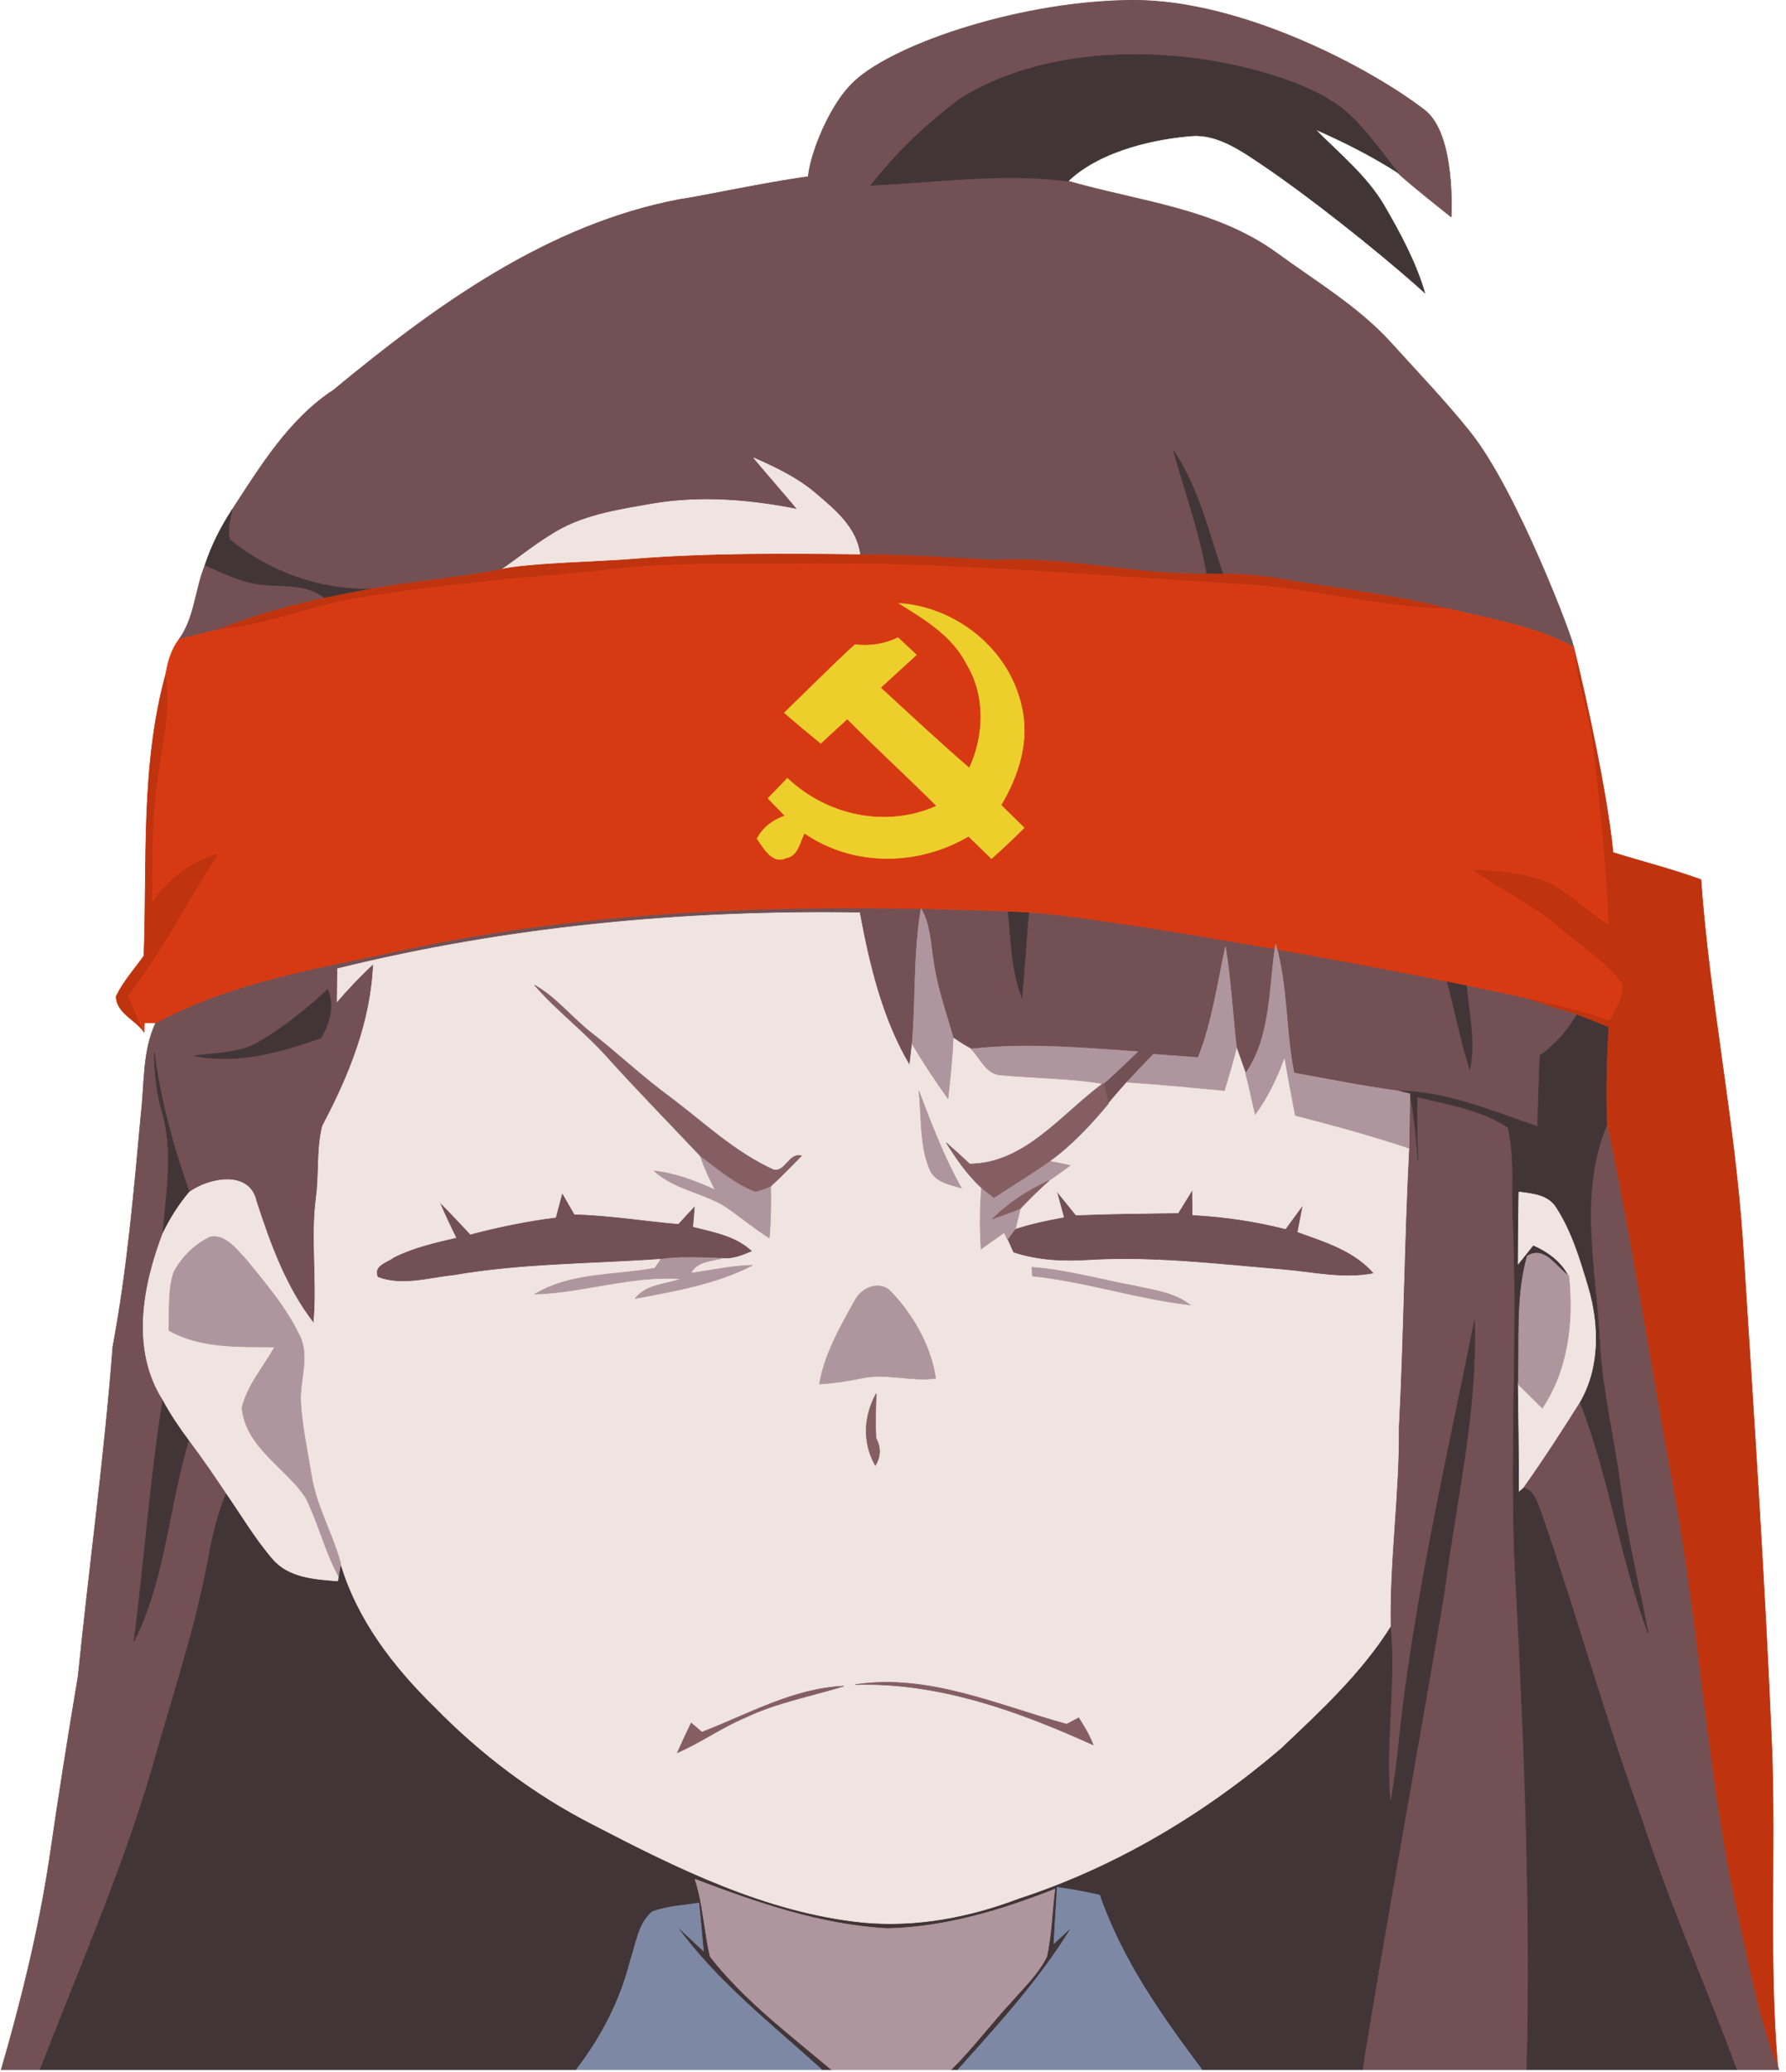 <svg clip-rule="evenodd" fill-rule="evenodd" viewBox="0 0 244 283" xmlns="http://www.w3.org/2000/svg"><g transform="matrix(.866 0 0 .895 -4.315 13.337)"><path d="m112.23 15.53c6.73-.93 34.29-7.22 30.1-2.14 10.38-.46 20.75-1.92 31.15-.65 11.1 3.1 23.22 4.16 32.9 10.96 6.18 4.38 12.87 8.19 18.1 13.77 4.18 4.48 8.51 8.82 12.41 13.55 7.435 8.936 16.475 32.195 16.33 32.83-6.07-3.19-12.94-4.21-19.53-5.79-8.19-2.07-16.6-2.96-24.92-4.31-3.59-.6-7.21-1.1-10.85-1.04-2.31-6.42-3.85-13.24-7.85-18.91 1.8 6.29 4.14 12.43 5.3 18.89-11.2.19-22.18-2.69-33.38-2.07-7.11-.39-14.21-.87-21.34-.86-.54-4.16-3.99-6.84-6.99-9.34-2.9-2.39-6.34-3.97-9.77-5.43 2.27 2.64 4.64 5.21 6.9 7.85-7.5-1.45-15.23-2.07-22.82-.84-5.54.95-11.37 1.73-16.2 4.83-2.63 1.57-5.05 3.46-7.58 5.17-6.85 1.31-13.81 1.79-20.68 2.99-8.01.2-16.03-2.59-22.29-7.55-.41-1.52.1-3.07.39-4.56 4.53-6.72 9.01-13.84 16.01-18.27 16.15-12.93 33.85-25.29 54.61-29.08z" fill="#735053" fill-rule="nonzero" stroke="#735053" stroke-width=".09"/><path d="m139.88-2.579c6.681-5.865 26.848-12.272 44.03-12.272 16.973 0 37.212 10.324 45.84 16.78 4.929 3.688 4.16 16.261 4.16 16.261s-7.269-5.542-8.431-6.76c-1.663-1.742-9.473-11.245-11.269-11.43-7.447-.767-18.808-6.3-28.17-4.604-11.921 2.161-34.43 14.58-43.355 17.567-3.225 1.079-9.728 2.947-10.195.357s2.787-11.858 7.39-15.899z" style="fill:#735053;stroke:#735053;stroke-width:.11;stroke-linecap:round;stroke-linejoin:round;stroke-miterlimit:1.5"/><g fill-rule="nonzero" stroke-width=".09"><g fill="#735053" stroke="#735053"><path d="m33.2 82.71c2.49-3.28 2.55-7.61 4.11-11.32 2.88 1.15 5.74 2.6 8.87 2.92 3.4.4 7.13-.2 10.03 2.06-5.7 1.19-11.34 2.72-16.78 4.81-2.08.5-4.16 1-6.23 1.53z"/><path d="m68.06 130.18c31.49-6.67 63.89-7.17 95.93-6.02.52 4.44.52 9.02 2.21 13.23.43-4.34.65-8.71 1.09-13.06 12.27.57 63.46 8.66 65.6 9.18 1.45 4.91 2.35 9.97 3.97 14.83 1-4.64-.36-9.31-.6-13.95 5.85 1.78 11.63 3.79 17.5 5.53-1.46 2.53-3.48 4.63-5.86 6.3-.15 3.6-.25 7.2-.35 10.81-7.18-2.32-14.35-5.38-22.01-5.43-5.5-.7-10.95-1.79-16.42-2.73-1.34-6.51-.98-13.28-2.89-19.67-1.11 6.65-.64 13.98-4.74 19.74-.36-.98-1.08-2.94-1.44-3.92-.6-5.13-.88-10.3-1.74-15.41-1.29 5.68-2.09 11.49-4.31 16.91-2.35-.16-4.7-.33-7.05-.51-1.41 1.4-2.81 2.81-4.18 4.26-1.01 1.08-1.98 2.18-2.95 3.29-.19-.77-.55-2.3-.74-3.07 1.83-1.59 3.62-3.22 5.38-4.88-8.74-.59-17.53-1.34-26.27-.41-.99-.5-1.93-1.07-2.83-1.7-1.13-3.89-2.57-7.71-3.13-11.74-.46-2.69-.49-5.55-1.94-7.96-1.22 6.82-.81 13.77-1.41 20.64-.1.83-.29 2.47-.39 3.29-4.34-7.06-6.35-15.26-7.91-23.32-27.65-.42-55.43 2.1-82.35 8.54-.01 1.67-.04 3.34-.06 5.01 1.8-2.02 3.68-3.95 5.71-5.75-.34 8.8-3.83 17.12-8.02 24.74-.94 3.58-.47 7.39-1.01 11.05-.82 6.34.24 12.72-.38 19.07-4.37-5.45-6.84-12.03-9.04-18.57-1.07-4.86-7.47-3.6-10.57-1.45-2.54-6.91-4.54-14.02-5.54-21.33.02 3.05.34 6.1 1.21 9.03 1.87 6.07.65 12.45.14 18.62-3.15 8.02-5.03 17.67 0 25.36-2.05 12.23-2.9 24.62-4.56 36.91 5-9.61 5.46-20.62 8.67-30.78 2.05 2.64 4 5.37 5.89 8.13-1.3 3.15-2.18 6.44-2.78 9.8-2.1 10.98-5.82 21.54-8.92 32.26-4.77 15.72-11.6 30.7-17.66 45.95h-6.14c3.15-10.5 5.87-21.15 7.58-31.98 1.4-9.37 2.92-18.73 4.55-28.06 1.75-16.79 4.15-33.5 5.48-50.33 2.28-11.78 3.34-23.74 4.47-35.67.55-4.6.22-9.46 2.29-13.73 11.92-6.27 25.47-8.32 38.52-11.05m-22.15 13.9c-3.1 1.82-6.83 1.67-10.27 2.17 6.83 1.32 13.56-.55 19.98-2.72 1.36-2.29 2.17-4.83 1.07-7.42-3.33 2.99-6.89 5.75-10.78 7.97z"/><path d="m227.4 152.05c.7 3.36 1.01 6.78 1.3 10.19-.17-3.24-.21-6.48-.16-9.72 4.87 1.14 10.02 1.93 14.32 4.65 1.06 4.17.62 8.53.75 12.79.96 19.32-.68 38.69.57 58.01 1.32 24.32 2.28 48.67 1.68 73.03h-25.96c4.06-24.39 8.77-48.66 12.96-73.02 1.8-13.75 5.23-27.4 4.74-41.35-4.37 21.06-9.41 42.03-11.84 63.43-.34 3.45-.78 6.89-1.42 10.3-.93-9 .9-18.01-.01-27.01-.19-10.14 1.39-20.21 1.29-30.36.76-14.21.86-28.44 1.63-42.65.07-2.76.11-5.53.15-8.29z"/><path d="m258.56 156.6c4 18.36 6.9 36.92 10.4 55.37 4.29 22.06 5.33 44.65 10.48 66.55 1.72 7.38 3.12 14.88 5.99 21.93l.2.55h-6.68c-4.85-12.77-10.6-25.2-14.94-38.16-5.84-15.47-10.34-31.4-15.93-46.96-.64-1.41-1-3.38-2.85-3.68 3.14-4.27 6.09-8.69 8.98-13.13 4.7 11.42 6.32 23.84 10.79 35.35-1.42-7.45-3.38-14.79-4.36-22.32-.97-7.38-2.88-14.64-3.29-22.09-.54-11.13-3.52-22.74 1.21-33.41z"/><path d="m92.64 170.9c.34-1.26.69-2.51 1.03-3.77.65 1.09 1.3 2.18 1.95 3.28 5.48.15 10.9 1 16.36 1.47.88-.94 1.77-1.88 2.67-2.8-.07.81-.21 2.43-.28 3.24 3.26.82 6.77 1.38 9.33 3.76-1.55.63-3.16 1.3-4.88 1.08-3.19-.11-6.41-.3-9.59.13-10.91.77-21.91.67-32.72 2.49-3.94.39-8.1 1.69-11.95.26-.82-1.82 1.51-2.28 2.54-3.05 3.09-1.51 6.47-2.24 9.8-3-.92-1.8-1.8-3.62-2.61-5.47 1.68 1.61 3.29 3.28 4.91 4.95 4.43-1.12 8.91-2.03 13.44-2.57z"/><path d="m171.66 166.87c1.03 1.22 2.06 2.45 3.08 3.68 5.37-.22 10.73-.26 16.1-.33.75-1.19 1.5-2.37 2.26-3.55.01.96.03 2.89.04 3.85 4.93.26 9.83.94 14.63 2.13.92-1.23 1.85-2.46 2.78-3.68-.27 1.38-.55 2.76-.82 4.15 4.29 1.51 8.89 2.83 12.04 6.34-4.78.94-9.61-.17-14.39-.56-10.11-.81-20.24-2.02-30.41-1.46-4.09.27-8.23.11-12.15-1.16-.23-.5-.69-1.51-.92-2.01.43-.55.85-1.1 1.28-1.64 2.48-.79 5.04-1.31 7.6-1.76-.37-1.34-.75-2.67-1.12-4z"/></g><g fill="#413537" stroke="#413537"><path d="m156.73 0c18.693-10.98 45.927-6.26 57.48 0 4.731 2.564 7.9 7.32 11.35 11.48-4.17-2.58-8.58-4.74-13.09-6.65 3.8 3.75 8.14 7.09 10.93 11.74 2.51 4.19 4.92 8.51 6.35 13.21-7.98-6.94-19.085-15.258-25.2-19.25-3.465-2.262-7.362-4.994-11.49-4.7-5.178.368-14.28 2.01-19.58 6.91-10.4-1.27-20.77.19-31.15.65 4.19-5.08 9.02-9.6 14.4-13.39z"/><path d="m190.07 53.8c4 5.67 5.54 12.49 7.85 18.91-.64-.01-1.91-.02-2.55-.02-1.16-6.46-3.5-12.6-5.3-18.89z"/><path d="m37.31 71.39c1.02-3.02 2.51-5.87 4.3-8.51-.29 1.49-.8 3.04-.39 4.56 6.26 4.96 14.28 7.75 22.29 7.55-2.44.43-4.87.91-7.3 1.38-2.9-2.26-6.63-1.66-10.03-2.06-3.13-.32-5.99-1.77-8.87-2.92z"/><path d="m163.99 124.16c.82.05 2.47.13 3.3.17-.44 4.35-.66 8.72-1.09 13.06-1.69-4.21-1.69-8.79-2.21-13.23z"/><path d="m232.89 133.51c1.13.28 2.25.57 3.37.88.24 4.64 1.6 9.31.6 13.95-1.62-4.86-2.52-9.92-3.97-14.83z"/><path d="m45.91 144.08c3.89-2.22 7.45-4.98 10.78-7.97 1.1 2.59.29 5.13-1.07 7.42-6.42 2.17-13.15 4.04-19.98 2.72 3.44-.5 7.17-.35 10.27-2.17z"/><path d="m253.76 139.92c1.69.58 3.35 1.25 5.02 1.91-.27 4.92-.45 9.85-.22 14.77-4.73 10.67-1.75 22.28-1.21 33.41.41 7.45 2.32 14.71 3.29 22.09.98 7.53 2.94 14.87 4.36 22.32-4.47-11.51-6.09-23.93-10.79-35.35 3.16-5.28 3.03-11.85 1.27-17.57-1.28-4.14-2.58-8.38-5-12.01-1.26-2.04-3.77-2.17-5.89-2.47-.07 3.67-.09 7.33-.11 11 .59-.72 1.78-2.16 2.38-2.88 2.28.97 4.39 2.42 5.6 4.66-2.04-1.3-3.8-4.63-6.54-2.99-1.85 6.34-1.16 13.05-1.43 19.57.06 5.44.18 10.87.14 16.31l.6-.49c1.85.3 2.21 2.27 2.85 3.68 5.59 15.56 10.09 31.49 15.93 46.96 4.34 12.96 10.09 25.39 14.94 38.16h-33.09c.6-24.36-.36-48.71-1.68-73.03-1.25-19.32.39-38.69-.57-58.01-.13-4.26.31-8.62-.75-12.79-4.3-2.72-9.45-3.51-14.32-4.65-.05 3.24-.01 6.48.16 9.72-.29-3.41-.6-6.83-1.3-10.19l-1.86-.45c7.66.05 14.83 3.11 22.01 5.43.1-3.61.2-7.21.35-10.81 2.38-1.67 4.4-3.77 5.86-6.3z"/><path d="m29.32 145.72c1 7.31 3 14.42 5.54 21.33-1.67 1.91-3.06 4.05-4.19 6.32.51-6.17 1.73-12.55-.14-18.62-.87-2.93-1.19-5.98-1.21-9.03z"/><path d="m225.76 250.06c2.43-21.4 7.47-42.37 11.84-63.43.49 13.95-2.94 27.6-4.74 41.35-4.19 24.36-8.9 48.63-12.96 73.02h-25.3c-6.36-8.22-12.62-16.77-16.14-26.65-2.22-.5-4.45-.89-6.69-1.19-.19 2.85-.37 5.71-.53 8.57.71-.64 2.14-1.91 2.85-2.55-5.04 8-11.58 14.91-17.98 21.82h-1.11c3.42-3.26 6.3-7.03 9.58-10.43 1.95-2.17 4.17-4.19 5.53-6.82.78-3.38.82-6.88 1.29-10.31-8.44 3.22-17.29 5.8-26.38 6.01-10.52-.53-20.58-3.93-30.39-7.52 1.3 3.82 1.42 7.9 2.39 11.79 5.4 6.72 12.51 11.83 19.14 17.28h-1.53c-7.96-6.98-16.56-13.44-22.96-21.99 1.44 1.28 2.87 2.56 4.29 3.86-.24-2.44-.48-4.88-.72-7.31-2.46.37-5 .47-7.35 1.33-2.24 1.79-2.54 4.9-3.46 7.44-1.58 6.11-4.61 11.76-8.54 16.67h-84.58c6.06-15.25 12.89-30.23 17.66-45.95 3.1-10.72 6.82-21.28 8.92-32.26.6-3.36 1.48-6.65 2.78-9.8 2.41 3.36 4.57 6.93 7.33 10.03 2.54 2.88 6.68 3.11 10.25 3.38l.13-.73.36-1.91c2.62 8.55 8.37 15.74 14.78 21.81 7.32 7.25 15.74 13.41 24.99 17.98 13.44 6.76 27.4 13.44 42.56 14.95 8.38.77 16.79-.77 24.64-3.66 15.12-4.78 29.07-12.78 41.27-22.86 6.25-5.73 12.69-11.47 17.35-18.63.91 9-.92 18.01.01 27.01.64-3.41 1.08-6.85 1.42-10.3z"/><path d="m26.11 235.64c1.66-12.29 2.51-24.68 4.56-36.91 1.19 2.16 2.61 4.18 4.11 6.13-3.21 10.16-3.67 21.17-8.67 30.78z"/></g><path d="m123.89 54.99c3.43 1.46 6.87 3.04 9.77 5.43 3 2.5 6.45 5.18 6.99 9.34-11.86-.14-23.74-.22-35.58.67-4.38.42-8.94-.2-13.14 1.34l-.55.17c-2.39-.48-4.82-.36-7.19.06 2.53-1.71 4.95-3.6 7.58-5.17 4.83-3.1 10.66-3.88 16.2-4.83 7.59-1.23 15.32-.61 22.82.84-2.26-2.64-4.63-5.21-6.9-7.85z" fill="#efe4df" stroke="#efe4df"/><path d="m58.23 132.95c26.92-6.44 54.7-8.96 82.35-8.54 1.56 8.06 3.57 16.26 7.91 23.32.1-.82.29-2.46.39-3.29 1.77 2.86 3.65 5.64 5.66 8.33.33-3.08.7-6.17.82-9.27.9.63 1.84 1.2 2.83 1.7 1.45 1.42 2.4 3.91 4.73 3.98 5.35.48 10.73.47 16.05 1.31-6.54 4.67-12.3 12.2-21.01 12.27-1.21-1.1-2.44-2.19-3.69-3.24 1.61 2.46 3.33 4.91 5.56 6.87-.28 3.1-.29 6.23-.07 9.34 1.22-.84 2.44-1.68 3.65-2.52.12.26.37.79.49 1.06.23.5.69 1.51.92 2.01 3.92 1.27 8.06 1.43 12.15 1.16 10.17-.56 20.3.65 30.41 1.46 4.78.39 9.61 1.5 14.39.56-3.15-3.51-7.75-4.83-12.04-6.34.27-1.39.55-2.77.82-4.15-.93 1.22-1.86 2.45-2.78 3.68-4.8-1.19-9.7-1.87-14.63-2.13-.01-.96-.03-2.89-.04-3.85-.76 1.18-1.51 2.36-2.26 3.55-5.37.07-10.73.11-16.1.33-1.02-1.23-2.05-2.46-3.08-3.68.37 1.33.75 2.66 1.12 4-2.56.45-5.12.97-7.6 1.76.26-1.03.52-2.06.77-3.08 1.45-1.47 2.94-2.9 4.5-4.24 1.13-.77 2.24-1.55 3.36-2.33-.81-.16-2.44-.49-3.25-.65 3.5-2.45 6.48-5.54 9.26-8.77.97-1.11 1.94-2.21 2.95-3.29 5.13.33 10.26.8 15.38 1.28.67-2.16 1.34-4.33 1.9-6.53.36.98 1.08 2.94 1.44 3.92.58 2.07 1 4.17 1.51 6.25 1.99-2.65 3.47-5.64 4.63-8.74.53 2.97 1.1 5.93 1.7 8.89 6.02 1.5 12.02 3.08 17.92 5-.77 14.21-.87 28.44-1.63 42.65.1 10.15-1.48 20.22-1.29 30.36-4.66 7.16-11.1 12.9-17.35 18.63-12.2 10.08-26.15 18.08-41.27 22.86-7.85 2.89-16.26 4.43-24.64 3.66-15.16-1.51-29.12-8.19-42.56-14.95-9.25-4.57-17.67-10.73-24.99-17.98-6.41-6.07-12.16-13.26-14.78-21.81-1.3-4.66-3.93-8.88-4.67-13.7-.6-3.62-1.42-7.22-1.65-10.89-.2-3.44 1.51-7.07-.23-10.32-2.13-4.29-5.36-7.9-8.41-11.55-1.53-1.51-3.18-3.84-5.63-3.41-2.44 1.12-4.54 3.09-5.79 5.47-.92 2.82-.61 5.86-.74 8.8 5.13 2.78 11.06 2.46 16.69 2.53-1.77 3.05-4.28 5.81-5.16 9.29.65 6.14 6.9 9.04 10.07 13.72 1.99 3.87 3.03 8.16 5.16 11.97l-.13.73c-3.57-.27-7.71-.5-10.25-3.38-2.76-3.1-4.92-6.67-7.33-10.03-1.89-2.76-3.84-5.49-5.89-8.13-1.5-1.95-2.92-3.97-4.11-6.13-5.03-7.69-3.15-17.34 0-25.36 1.13-2.27 2.52-4.41 4.19-6.32 3.1-2.15 9.5-3.41 10.57 1.45 2.2 6.54 4.67 13.12 9.04 18.57.62-6.35-.44-12.73.38-19.07.54-3.66.07-7.47 1.01-11.05 4.19-7.62 7.68-15.94 8.02-24.74-2.03 1.8-3.91 3.73-5.71 5.75.02-1.67.05-3.34.06-5.01m31.1 2.52c3.5 3.9 7.78 7 11.35 10.85 4.8 5.16 9.83 10.12 14.75 15.17.66 1.8 1.46 3.55 2.38 5.23-3.08-1.35-6.26-2.55-9.63-2.9 3.45 3.03 8.31 3.33 12 5.93 2.04 1.45 4.03 2.98 6.16 4.3.25-2.62.3-5.26.23-7.9 1.68-1.48 3.25-3.08 4.85-4.64-1.95-.53-2.52 2.52-4.39 2.14-6.14-2.67-11.11-7.3-16.47-11.19-4.28-3.02-8.12-6.59-12.3-9.72-3.07-2.32-5.52-5.41-8.93-7.27m60.6 16.11c.49 3.99.09 8.24 1.72 12 .86 1.98 3.18 2.29 5 2.85-2.74-4.73-4.73-9.78-6.72-14.85m-57.29 19.32c-4.53.54-9.01 1.45-13.44 2.57-1.62-1.67-3.23-3.34-4.91-4.95.81 1.85 1.69 3.67 2.61 5.47-3.33.76-6.71 1.49-9.8 3-1.03.77-3.36 1.23-2.54 3.05 3.85 1.43 8.01.13 11.95-.26 10.81-1.82 21.81-1.72 32.72-2.49l-.93 1.36c-6.3 1.13-13.29.66-18.94 3.97 7.75-.23 15.33-2.89 23.09-2.33-2.46.86-5.49.8-7.26 3 6.26-1.14 12.77-2.22 18.5-5.07-3.28.04-6.48.78-9.72 1.2.98-1.84 3.13-1.78 4.85-2.26 1.72.22 3.33-.45 4.88-1.08-2.56-2.38-6.07-2.94-9.33-3.76.07-.81.21-2.43.28-3.24-.9.92-1.79 1.86-2.67 2.8-5.46-.47-10.88-1.32-16.36-1.47-.65-1.1-1.3-2.19-1.95-3.28-.34 1.26-.69 2.51-1.03 3.77m75.14 7.62.07 1.34c8.4.84 16.5 3.47 24.89 4.41-2.56-1.91-5.79-2.26-8.81-2.92-5.38-.96-10.69-2.44-16.15-2.83m-27.99 5.17c-2.29 3.98-4.72 8.07-5.54 12.65 2.18-.12 4.35-.44 6.5-.86 3.92-.89 7.89.52 11.85-.01-.78-4.91-3.47-9.52-6.91-13.06-1.76-2.03-4.84-.85-5.9 1.28m3.28 25.07c.85-1.26.9-2.83.1-4.14-.1-2.27-.04-4.55.04-6.82-1.97 3.44-2.19 7.47-.14 10.96m-27.36 40.71c-.42-.35-1.27-1.04-1.69-1.39-.75 1.5-1.48 3-2.17 4.52 3.66-1.53 6.94-3.82 10.61-5.32 4.99-2.32 10.41-3.27 15.64-4.83-7.97.34-15.07 4.3-22.39 7.02m24.17-7.25c13.14-.39 25.68 4 37.55 9.19-.58-1.47-1.4-2.82-2.28-4.12-.47.24-1.42.73-1.89.97-10.9-2.9-21.83-7.75-33.38-6.04z" fill="#efe4df" stroke="#efe4df"/><path d="m244.59 167.02c2.12.3 4.63.43 5.89 2.47 2.42 3.63 3.72 7.87 5 12.01 1.76 5.72 1.89 12.29-1.27 17.57-2.89 4.44-5.84 8.86-8.98 13.13l-.6.49c.04-5.44-.08-10.87-.14-16.31 1.26 1.21 2.53 2.42 3.8 3.63 4.06-5.85 4.96-13.27 4.17-20.21-1.21-2.24-3.32-3.69-5.6-4.66-.6.72-1.79 2.16-2.38 2.88.02-3.67.04-7.33.11-11z" fill="#efe4df" stroke="#efe4df"/><path d="m91.93 71.77c.525-.192-8.275.361-7.74.23 3.746-.919 17.047-1.202 20.88-1.57 11.84-.89 23.72-.81 35.58-.67 7.13-.01 14.23.47 21.34.86 11.2-.62 22.18 2.26 33.38 2.07.64 0 1.91.01 2.55.02 3.64-.06 7.26.44 10.85 1.04 8.32 1.35 16.73 2.24 24.92 4.31-11.01-.19-21.73-3.16-32.71-3.75-23.97-1.35-47.92-3.57-71.96-3.12-9.21-.02-18.45-.16-27.63.84-2.506.31-11.894 1.528-14.4 1.27-.644-.066 5.582-1.444 4.94-1.53z" fill="#bf330f" stroke="#bf330f"/><path d="m63.51 74.99c6.87-1.2 13.83-1.68 20.68-2.99 2.37-.42 5.35-.71 7.74-.23-1.41.62-3.39 1.41-4.94 1.53-8.62.94-17.28 1.74-25.84 3.16-7.34 1.15-14.27 4.21-21.72 4.72 5.44-2.09 11.08-3.62 16.78-4.81 2.43-.47 4.86-.95 7.3-1.38z" fill="#bf330f" stroke="#bf330f"/><path d="m253.22 83.85c-.03-.49 5.12 20.12 6.24 31.37 4.62 1.39 9.31 2.53 13.86 4.13 1.38 18.63 5.37 36.98 6.62 55.63 1.68 25.63 3.47 51.25 4.57 76.91.62 16.18-.51 32.42.92 48.56-2.87-7.05-4.27-14.55-5.99-21.93-5.15-21.9-6.19-44.49-10.48-66.55-3.5-18.45-6.4-37.01-10.4-55.37-.23-4.92-.05-9.85.22-14.77-1.67-.66-3.33-1.33-5.02-1.91-5.87-1.74-11.65-3.75-17.5-5.53-1.12-.31-2.24-.6-3.37-.88-2.14-.52-4.26-1.12-6.39-1.7 11.29.63 21.97 4.94 32.4 8.99.78-1.79 2.36-3.54 1.88-5.62-2.58-3.41-6.4-5.57-9.62-8.3-4.3-3.67-9.55-5.9-14.13-9.17 4.33.3 8.86.45 12.87 2.31 3.11 1.76 5.79 4.17 8.77 6.14-.34-8.9-1.32-17.75-2.37-26.58-.57-5.34-2.68-10.38-3.08-15.73z" fill="#bf330f" stroke="#bf330f"/><path d="m27.69 130.99c.53-14.37-.53-29.08 3.46-43.07.97 5.86-.72 11.63-1.39 17.41-.8 5.74-.61 11.54-.75 17.31 2.62-3.58 6.25-6.27 10.6-7.37-4.95 7.21-8.87 15.08-14.4 21.88.84 1.84 1.68 3.66 2.52 5.5-1.28-1.86-4.42-2.93-4.42-5.5 1.14-2.27 2.89-4.14 4.38-6.16z" fill="#bf330f" stroke="#bf330f"/><path d="m101.39 72.03c9.18-1 18.42-.86 27.63-.84 24.04-.45 47.99 1.77 71.96 3.12 10.98.59 21.7 3.56 32.71 3.75 6.59 1.58 13.46 2.6 19.53 5.79.4 5.35 2.51 10.39 3.08 15.73 1.05 8.83 2.03 17.68 2.37 26.58-2.98-1.97-5.66-4.38-8.77-6.14-4.01-1.86-8.54-2.01-12.87-2.31 4.58 3.27 9.83 5.5 14.13 9.17 3.22 2.73 7.04 4.89 9.62 8.3.48 2.08-1.1 3.83-1.88 5.62-10.43-4.05-79.34-15.9-91.61-16.47-.83-.04-2.48-.12-3.3-.17-32.04-1.15-64.44-.65-95.93 6.02-13.05 2.73-26.6 4.78-38.52 11.05-.45-.01-1.33-.03-1.78-.04l-.03 1.46c-.84-1.84-1.68-3.66-2.52-5.5 5.53-6.8 9.45-14.67 14.4-21.88-4.35 1.1-7.98 3.79-10.6 7.37.14-5.77-.05-11.57.75-17.31.67-5.78 2.36-11.55 1.39-17.41.31-1.87.88-3.7 2.05-5.21 2.07-.53 4.15-1.03 6.23-1.53 7.45-.51 14.38-3.57 21.72-4.72 8.56-1.42 17.22-2.22 25.84-3.16m59.84 3.89c4.06 2.44 8.41 4.94 10.68 9.3 2.98 4.79 2.78 10.87.39 15.85-4.76-3.98-9.37-8.15-14.01-12.28 1.88-1.68 3.76-3.35 5.65-5.01-.97-.88-1.93-1.75-2.89-2.62-2.13 1-4.45 1.34-6.79 1.06-3.8 3.37-7.42 6.93-11.13 10.39 1.88 1.59 3.8 3.14 5.74 4.66 1.38-1.25 2.77-2.49 4.17-3.72 4.63 4.51 9.47 8.8 14.12 13.29-7.88 3.46-17.28 1.54-23.56-4.22-1.02 1.02-2.03 2.04-3.05 3.06.89.88 1.78 1.77 2.68 2.66-1.86.63-3.44 1.74-4.42 3.48 1.03 1.41 2.42 3.94 4.55 2.96 1.9-.3 2.17-2.39 2.92-3.8 7.73 5.15 17.92 5.02 25.9.48 1.2 1.13 2.4 2.27 3.61 3.41 1.76-1.51 3.48-3.08 5.15-4.69-1.22-1.16-2.44-2.31-3.65-3.47 2.75-4.44 4.55-9.78 3.25-15.02-1.96-8.84-10.43-15.2-19.31-15.77z" fill="#d73a12" stroke="#d73a12"/><path d="m146.83 77.19c8.88.57 17.35 6.93 19.31 15.77 1.3 5.24-.5 10.58-3.25 15.02 1.21 1.16 2.43 2.31 3.65 3.47-1.67 1.61-3.39 3.18-5.15 4.69-1.21-1.14-2.41-2.28-3.61-3.41-7.98 4.54-18.17 4.67-25.9-.48-.75 1.41-1.02 3.5-2.92 3.8-2.13.98-3.52-1.55-4.55-2.96.98-1.74 2.56-2.85 4.42-3.48-.9-.89-1.79-1.78-2.68-2.66 1.02-1.02 2.03-2.04 3.05-3.06 6.28 5.76 15.68 7.68 23.56 4.22-4.65-4.49-9.49-8.78-14.12-13.29-1.4 1.23-2.79 2.47-4.17 3.72-1.94-1.52-3.86-3.07-5.74-4.66 3.71-3.46 7.33-7.02 11.13-10.39 2.34.28 4.66-.06 6.79-1.06.96.87 1.92 1.74 2.89 2.62-1.89 1.66-3.77 3.33-5.65 5.01 4.64 4.13 9.25 8.3 14.01 12.28 2.39-4.98 2.59-11.06-.39-15.85-2.27-4.36-6.62-6.86-10.68-9.3z" fill="#edcf2c" stroke="#edcf2c"/><g fill="#af959d" stroke="#af959d"><path d="m150.29 123.8c1.45 2.41 1.48 5.27 1.94 7.96.56 4.03 2 7.85 3.13 11.74-.12 3.1-.49 6.19-.82 9.27-2.01-2.69-3.89-5.47-5.66-8.33.6-6.87.19-13.82 1.41-20.64z"/><path d="m206.23 129.2c1.91 6.39 1.55 13.16 2.89 19.67 5.47.94 10.92 2.03 16.42 2.73l1.86.45c-.04 2.76-.08 5.53-.15 8.29-5.9-1.92-11.9-3.5-17.92-5-.6-2.96-1.17-5.92-1.7-8.89-1.16 3.1-2.64 6.09-4.63 8.74-.51-2.08-.93-4.18-1.51-6.25 4.1-5.76 3.63-13.09 4.74-19.74z"/><path d="m194 146.52c2.22-5.42 3.02-11.23 4.31-16.91.86 5.11 1.14 10.28 1.74 15.41-.56 2.2-1.23 4.37-1.9 6.53-5.12-.48-10.25-.95-15.38-1.28 1.37-1.45 2.77-2.86 4.18-4.26 2.35.18 4.7.35 7.05.51z"/><path d="m158.19 145.2c8.74-.93 17.53-.18 26.27.41-1.76 1.66-3.55 3.29-5.38 4.88h-.11c-5.32-.84-10.7-.83-16.05-1.31-2.33-.07-3.28-2.56-4.73-3.98z"/><path d="m149.93 151.58c1.99 5.07 3.98 10.12 6.72 14.85-1.82-.56-4.14-.87-5-2.85-1.63-3.76-1.23-8.01-1.72-12z"/><path d="m115.43 161.49c2.79 1.98 5.49 4.27 8.73 5.47.83-.2 1.63-.47 2.41-.81.07 2.64.02 5.28-.23 7.9-2.13-1.32-4.12-2.85-6.16-4.3-3.69-2.6-8.55-2.9-12-5.93 3.37.35 6.55 1.55 9.63 2.9-.92-1.68-1.72-3.43-2.38-5.23z"/><path d="m161.8 167.88c2.91-1.87 5.9-3.6 8.76-5.55.81.16 2.44.49 3.25.65-1.12.78-2.23 1.56-3.36 2.33-3.26 1.44-6.31 3.34-8.89 5.83 1.48-.51 2.95-1.01 4.39-1.59-.25 1.02-.51 2.05-.77 3.08-.43.54-.85 1.09-1.28 1.64-.12-.27-.37-.8-.49-1.06-1.21.84-2.43 1.68-3.65 2.52-.22-3.11-.21-6.24.07-9.34.5.37 1.48 1.11 1.97 1.49z"/><path d="m32.36 179.36c1.25-2.38 3.35-4.35 5.79-5.47 2.45-.43 4.1 1.9 5.63 3.41 3.05 3.65 6.28 7.26 8.41 11.55 1.74 3.25.03 6.88.23 10.32.23 3.67 1.05 7.27 1.65 10.89.74 4.82 3.37 9.04 4.67 13.7l-.36 1.91c-2.13-3.81-3.17-8.1-5.16-11.97-3.17-4.68-9.42-7.58-10.07-13.72.88-3.48 3.39-6.24 5.16-9.29-5.63-.07-11.56.25-16.69-2.53.13-2.94-.18-5.98.74-8.8z"/><path d="m109.23 177.29c3.18-.43 6.4-.24 9.59-.13-1.72.48-3.87.42-4.85 2.26 3.24-.42 6.44-1.16 9.72-1.2-5.73 2.85-12.24 3.93-18.5 5.07 1.77-2.2 4.8-2.14 7.26-3-7.76-.56-15.34 2.1-23.09 2.33 5.65-3.31 12.64-2.84 18.94-3.97z"/><path d="m245.92 176.81c2.74-1.64 4.5 1.69 6.54 2.99.79 6.94-.11 14.36-4.17 20.21-1.27-1.21-2.54-2.42-3.8-3.63.27-6.52-.42-13.23 1.43-19.57z"/><path d="m167.78 178.52c5.46.39 10.77 1.87 16.15 2.83 3.02.66 6.25 1.01 8.81 2.92-8.39-.94-16.49-3.57-24.89-4.41z"/><path d="m139.79 183.69c1.06-2.13 4.14-3.31 5.9-1.28 3.44 3.54 6.13 8.15 6.91 13.06-3.96.53-7.93-.88-11.85.01-2.15.42-4.32.74-6.5.86.82-4.58 3.25-8.67 5.54-12.65z"/><path d="m114.63 271.93c9.81 3.59 19.87 6.99 30.39 7.52 9.09-.21 17.94-2.79 26.38-6.01-.47 3.43-.51 6.93-1.29 10.31-1.36 2.63-3.58 4.65-5.53 6.82-3.28 3.4-6.16 7.17-9.58 10.43h-18.84c-6.63-5.45-13.74-10.56-19.14-17.28-.97-3.89-1.09-7.97-2.39-11.79z"/></g><path d="m89.33 135.47c3.41 1.86 5.86 4.95 8.93 7.27 4.18 3.13 8.02 6.7 12.3 9.72 5.36 3.89 10.33 8.52 16.47 11.19 1.87.38 2.44-2.67 4.39-2.14-1.6 1.56-3.17 3.16-4.85 4.64-.78.34-1.58.61-2.41.81-3.24-1.2-5.94-3.49-8.73-5.47-4.92-5.05-9.95-10.01-14.75-15.17-3.57-3.85-7.85-6.95-11.35-10.85z" fill="#845e61" stroke="#845e61"/><path d="m178.97 150.49h.11c.19.77.55 2.3.74 3.07-2.78 3.23-5.76 6.32-9.26 8.77-2.86 1.95-5.85 3.68-8.76 5.55-.49-.38-1.47-1.12-1.97-1.49-2.23-1.96-3.95-4.41-5.56-6.87 1.25 1.05 2.48 2.14 3.69 3.24 8.71-.07 14.47-7.6 21.01-12.27z" fill="#845e61" stroke="#845e61"/><path d="m161.56 171.14c2.58-2.49 5.63-4.39 8.89-5.83-1.56 1.34-3.05 2.77-4.5 4.24-1.44.58-2.91 1.08-4.39 1.59z" fill="#845e61" stroke="#845e61"/><path d="m143.07 208.76c-2.05-3.49-1.83-7.52.14-10.96-.08 2.27-.14 4.55-.04 6.82.8 1.31.75 2.88-.1 4.14z" fill="#845e61" stroke="#845e61"/><path d="m115.71 249.47c7.32-2.72 14.42-6.68 22.39-7.02-5.23 1.56-10.65 2.51-15.64 4.83-3.67 1.5-6.95 3.79-10.61 5.32.69-1.52 1.42-3.02 2.17-4.52.42.35 1.27 1.04 1.69 1.39z" fill="#845e61" stroke="#845e61"/><path d="m139.88 242.22c11.55-1.71 22.48 3.14 33.38 6.04.47-.24 1.42-.73 1.89-.97.88 1.3 1.7 2.65 2.28 4.12-11.87-5.19-24.41-9.58-37.55-9.19z" fill="#845e61" stroke="#845e61"/><path d="m171.77 273.16c2.24.3 4.47.69 6.69 1.19 3.52 9.88 9.78 18.43 16.14 26.65h-38.49c6.4-6.91 12.94-13.82 17.98-21.82-.71.64-2.14 1.91-2.85 2.55.16-2.86.34-5.72.53-8.57z" fill="#7d88a5" stroke="#7d88a5"/><path d="m107.89 276.89c2.35-.86 4.89-.96 7.35-1.33.24 2.43.48 4.87.72 7.31-1.42-1.3-2.85-2.58-4.29-3.86 6.4 8.55 15 15.01 22.96 21.99h-38.74c3.93-4.91 6.96-10.56 8.54-16.67.92-2.54 1.22-5.65 3.46-7.44z" fill="#7d88a5" stroke="#7d88a5"/></g></g></svg>